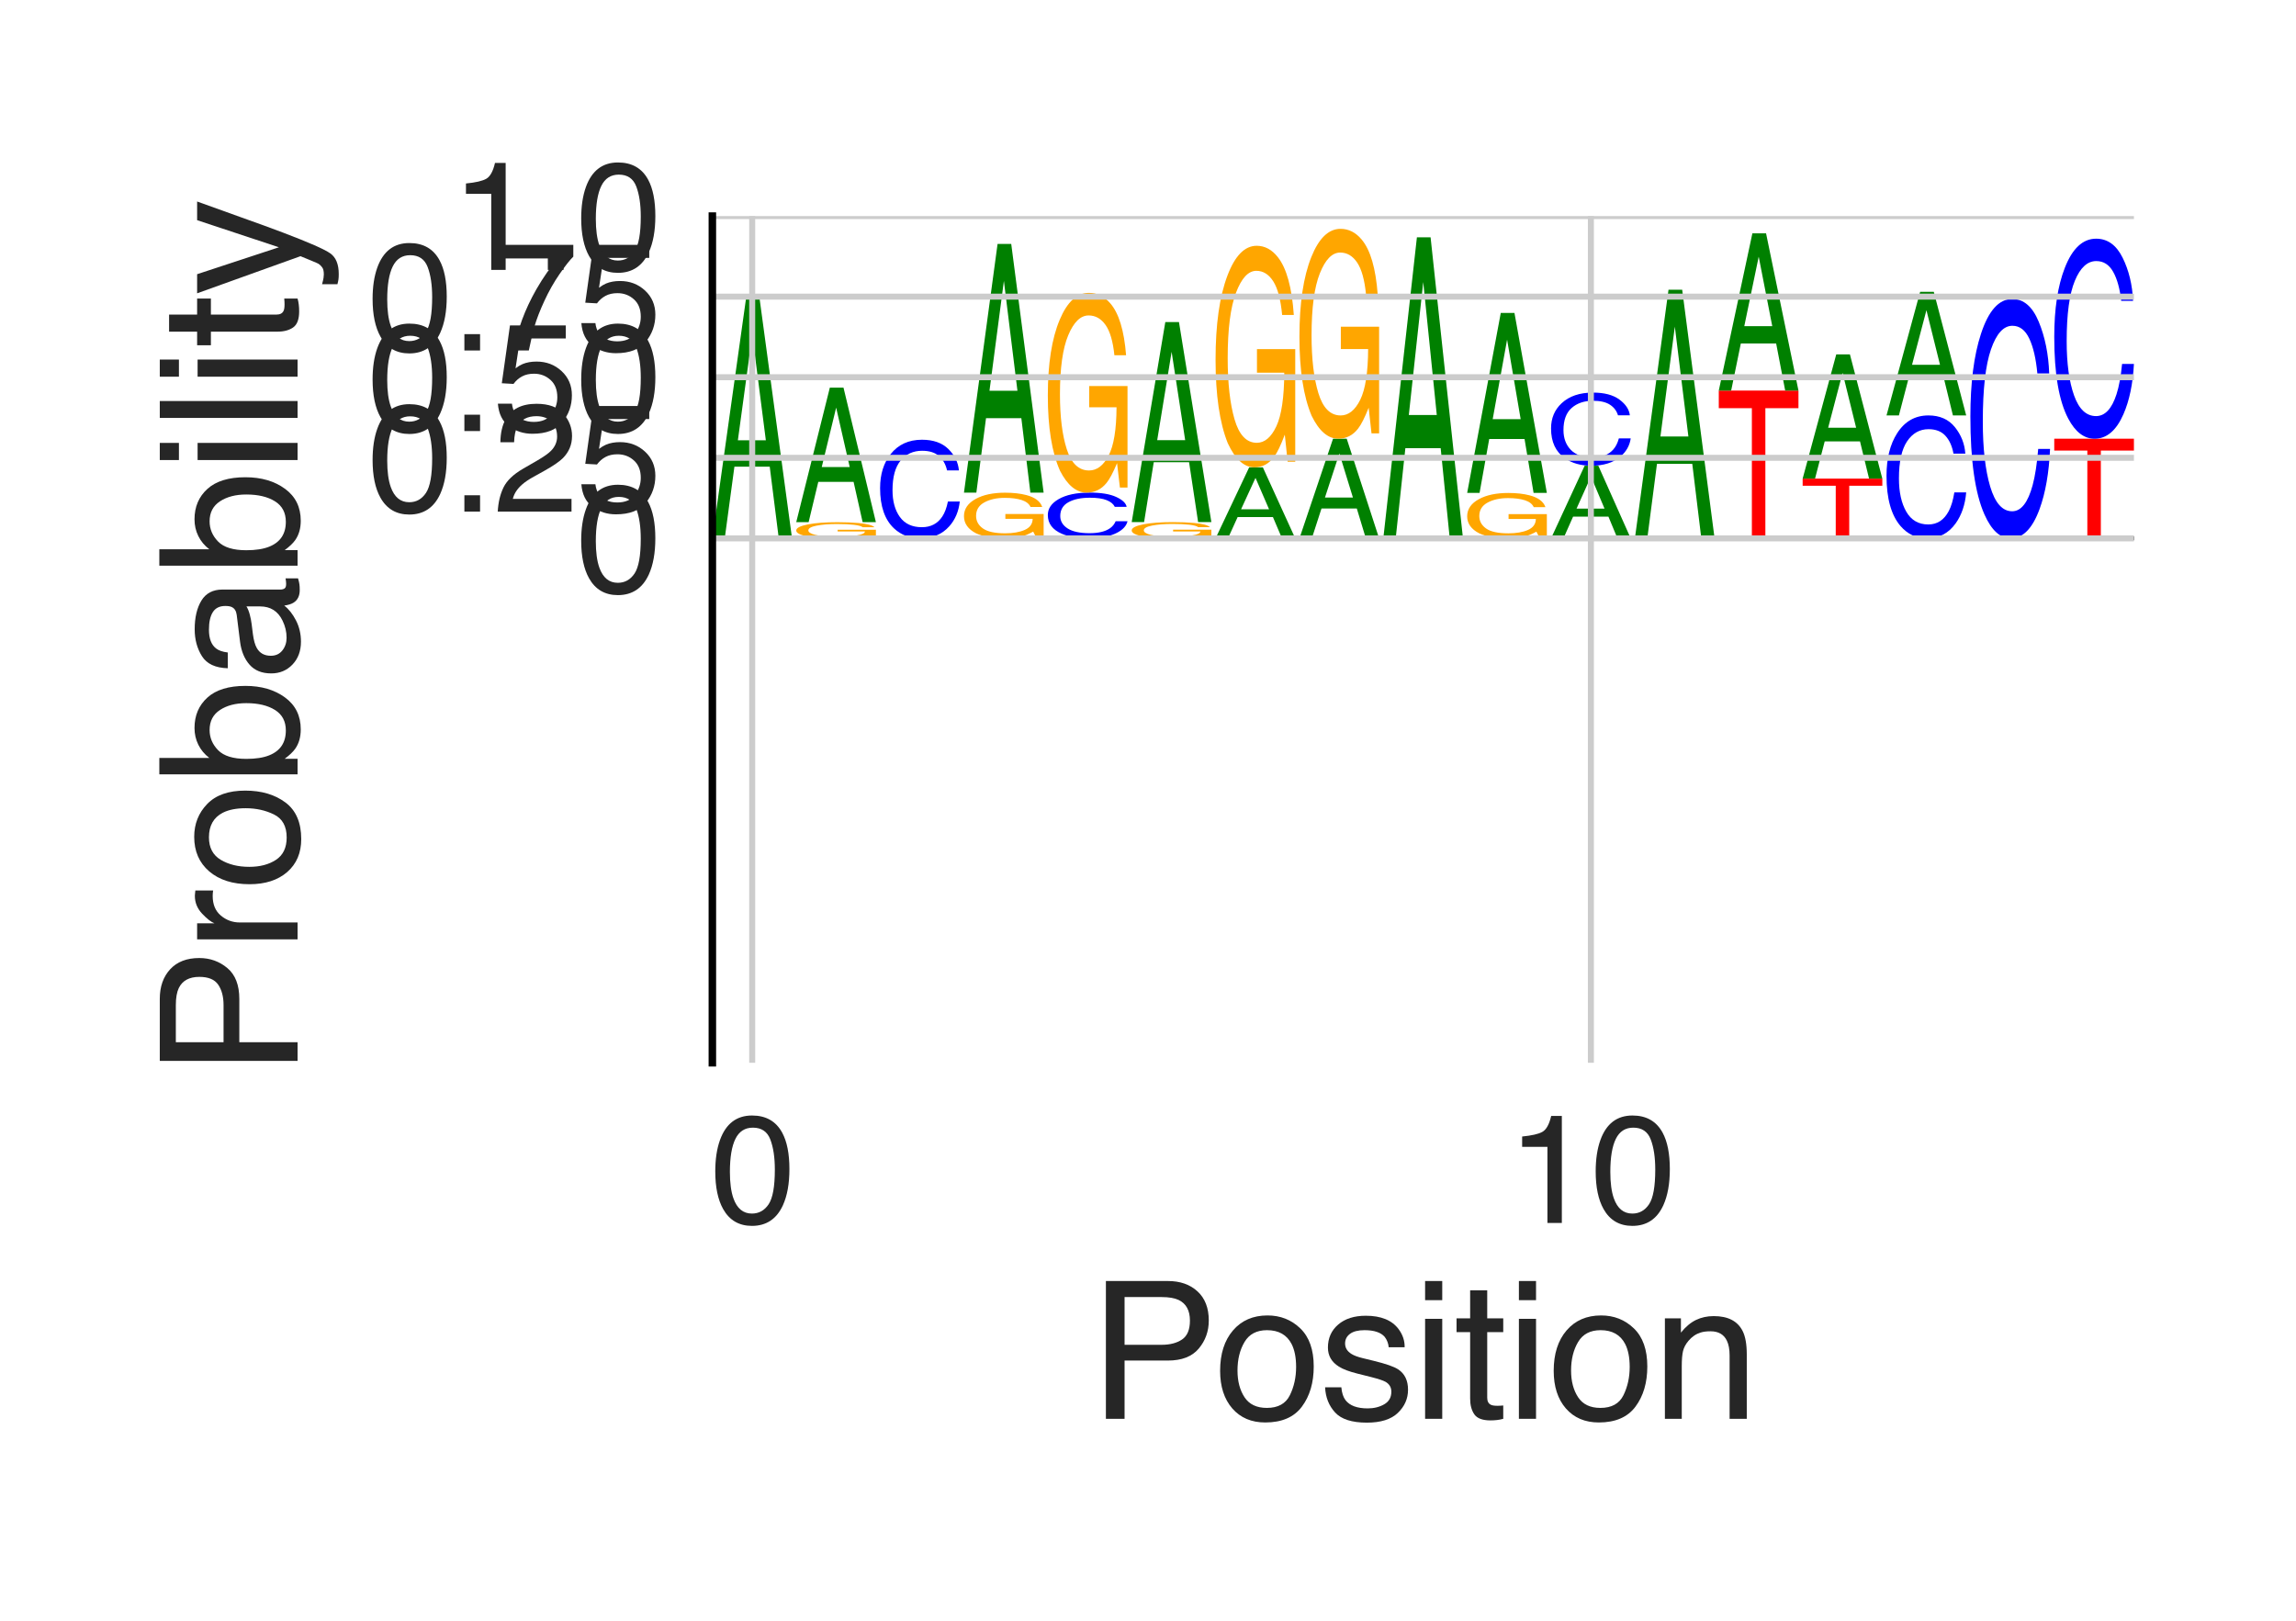 <?xml version="1.0" encoding="utf-8" standalone="no"?>
<!DOCTYPE svg PUBLIC "-//W3C//DTD SVG 1.1//EN"
  "http://www.w3.org/Graphics/SVG/1.1/DTD/svg11.dtd">
<svg height="216pt" version="1.1" viewBox="0 0 306 216" width="306pt" xmlns="http://www.w3.org/2000/svg" xmlns:xlink="http://www.w3.org/1999/xlink">
 <defs>
  <style type="text/css">*{stroke-linecap:butt;stroke-linejoin:round;}</style>
 </defs>
 <g id="figure_1">
  <g id="patch_1">
   <path d="M 0 216 
L 306 216 
L 306 0 
L 0 0 
z
" style="fill:#ffffff;"/>
  </g>
  <g id="axes_1">
   <g id="patch_2">
    <path d="M 94.94 141.64 
L 284.4 141.64 
L 284.4 28.8 
L 94.94 28.8 
z
" style="fill:#ffffff;"/>
   </g>
   <g id="line2d_1">
    <path clip-path="url(#pf26e12bc2f)" d="M 94.94 71.749 
L 284.4 71.749 
" style="fill:none;stroke:#000000;stroke-linecap:round;stroke-width:0.5;"/>
   </g>
   <g id="patch_3">
    <path clip-path="url(#pf26e12bc2f)" d="M 102.068 58.679 
L 100.261 44.586 
L 98.34 58.679 
L 102.068 58.679 
z
M 99.419 39.847 
L 101.241 39.847 
L 105.559 71.749 
L 103.791 71.749 
L 102.586 62.195 
L 97.879 62.195 
L 96.591 71.749 
L 94.94 71.749 
L 99.419 39.847 
z
M 100.253 39.847 
L 100.253 39.847 
z
" style="fill:#008000;"/>
   </g>
   <g id="patch_4">
    <path clip-path="url(#pf26e12bc2f)" d="M 111.594 69.596 
Q 113.232 69.596 114.427 69.707 
Q 116.159 69.867 116.546 70.268 
L 114.989 70.268 
Q 114.703 70.044 113.809 69.942 
Q 112.916 69.839 111.554 69.839 
Q 109.941 69.839 108.837 70.053 
Q 107.733 70.266 107.733 70.688 
Q 107.733 71.053 108.642 71.282 
Q 109.553 71.511 111.609 71.511 
Q 113.184 71.511 114.217 71.35 
Q 115.25 71.189 115.273 70.83 
L 111.635 70.83 
L 111.635 70.6 
L 116.736 70.6 
L 116.736 71.695 
L 115.724 71.695 
L 115.344 71.432 
Q 114.546 71.586 113.928 71.646 
Q 112.89 71.749 111.293 71.749 
Q 109.229 71.749 107.741 71.514 
Q 106.118 71.218 106.118 70.703 
Q 106.118 70.189 107.7 69.885 
Q 109.204 69.596 111.594 69.596 
z
M 111.333 69.592 
L 111.333 69.592 
z
" style="fill:#ffa600;"/>
   </g>
   <g id="patch_5">
    <path clip-path="url(#pf26e12bc2f)" d="M 113.245 62.246 
L 111.439 54.326 
L 109.518 62.246 
L 113.245 62.246 
z
M 110.596 51.663 
L 112.418 51.663 
L 116.736 69.592 
L 114.969 69.592 
L 113.763 64.223 
L 109.057 64.223 
L 107.769 69.592 
L 106.118 69.592 
L 110.596 51.663 
z
M 111.431 51.663 
L 111.431 51.663 
z
" style="fill:#008000;"/>
   </g>
   <g id="patch_6">
    <path clip-path="url(#pf26e12bc2f)" d="M 122.878 58.605 
Q 125.152 58.605 126.407 59.856 
Q 127.661 61.104 127.799 62.691 
L 126.219 62.691 
Q 125.95 61.487 125.147 60.783 
Q 124.344 60.076 122.894 60.076 
Q 121.126 60.076 120.039 61.373 
Q 118.951 62.667 118.951 65.342 
Q 118.951 67.536 119.932 68.9 
Q 120.915 70.262 122.863 70.262 
Q 124.654 70.262 125.593 68.827 
Q 126.088 68.071 126.334 66.837 
L 127.914 66.837 
Q 127.703 68.808 126.514 70.143 
Q 125.087 71.749 122.667 71.749 
Q 120.581 71.749 119.162 70.431 
Q 117.295 68.691 117.295 65.054 
Q 117.295 62.294 118.698 60.527 
Q 120.213 58.605 122.878 58.605 
z
M 122.552 58.605 
L 122.552 58.605 
z
" style="fill:#0000ff;"/>
   </g>
   <g id="patch_7">
    <path clip-path="url(#pf26e12bc2f)" d="M 133.949 65.664 
Q 135.587 65.664 136.782 65.979 
Q 138.514 66.431 138.902 67.565 
L 137.344 67.565 
Q 137.058 66.931 136.165 66.642 
Q 135.271 66.352 133.909 66.352 
Q 132.296 66.352 131.192 66.955 
Q 130.088 67.557 130.088 68.75 
Q 130.088 69.781 130.997 70.428 
Q 131.909 71.075 133.964 71.075 
Q 135.539 71.075 136.572 70.622 
Q 137.605 70.167 137.628 69.151 
L 133.99 69.151 
L 133.99 68.502 
L 139.091 68.502 
L 139.091 71.596 
L 138.079 71.596 
L 137.699 70.851 
Q 136.901 71.288 136.284 71.458 
Q 135.246 71.749 133.648 71.749 
Q 131.584 71.749 130.096 71.084 
Q 128.473 70.249 128.473 68.793 
Q 128.473 67.341 130.055 66.483 
Q 131.559 65.664 133.949 65.664 
z
M 133.688 65.655 
L 133.688 65.655 
z
" style="fill:#ffa600;"/>
   </g>
   <g id="patch_8">
    <path clip-path="url(#pf26e12bc2f)" d="M 135.6 52.077 
L 133.794 37.437 
L 131.873 52.077 
L 135.6 52.077 
z
M 132.951 32.513 
L 134.773 32.513 
L 139.091 65.655 
L 137.324 65.655 
L 136.119 55.729 
L 131.412 55.729 
L 130.124 65.655 
L 128.473 65.655 
L 132.951 32.513 
z
M 133.786 32.513 
L 133.786 32.513 
z
" style="fill:#008000;"/>
   </g>
   <g id="patch_9">
    <path clip-path="url(#pf26e12bc2f)" d="M 145.233 65.65 
Q 147.507 65.65 148.762 66.23 
Q 150.016 66.809 150.154 67.546 
L 148.574 67.546 
Q 148.305 66.987 147.502 66.661 
Q 146.699 66.333 145.249 66.333 
Q 143.481 66.333 142.394 66.934 
Q 141.306 67.535 141.306 68.776 
Q 141.306 69.794 142.287 70.427 
Q 143.27 71.059 145.218 71.059 
Q 147.009 71.059 147.948 70.393 
Q 148.444 70.043 148.689 69.47 
L 150.269 69.47 
Q 150.058 70.384 148.869 71.004 
Q 147.442 71.749 145.022 71.749 
Q 142.936 71.749 141.517 71.138 
Q 139.65 70.33 139.65 68.642 
Q 139.65 67.362 141.053 66.542 
Q 142.568 65.65 145.233 65.65 
z
M 144.908 65.65 
L 144.908 65.65 
z
" style="fill:#0000ff;"/>
   </g>
   <g id="patch_10">
    <path clip-path="url(#pf26e12bc2f)" d="M 145.127 39.033 
Q 146.765 39.033 147.96 40.41 
Q 149.692 42.388 150.079 47.347 
L 148.522 47.347 
Q 148.236 44.575 147.342 43.308 
Q 146.448 42.041 145.086 42.041 
Q 143.473 42.041 142.37 44.68 
Q 141.266 47.314 141.266 52.531 
Q 141.266 57.038 142.175 59.87 
Q 143.086 62.702 145.142 62.702 
Q 146.717 62.702 147.75 60.719 
Q 148.783 58.73 148.806 54.284 
L 145.167 54.284 
L 145.167 51.446 
L 150.269 51.446 
L 150.269 64.978 
L 149.256 64.978 
L 148.876 61.722 
Q 148.079 63.634 147.461 64.377 
Q 146.423 65.65 144.825 65.65 
Q 142.762 65.65 141.273 62.741 
Q 139.65 59.088 139.65 52.719 
Q 139.65 46.366 141.233 42.614 
Q 142.737 39.033 145.127 39.033 
z
M 144.866 38.994 
L 144.866 38.994 
z
" style="fill:#ffa600;"/>
   </g>
   <g id="patch_11">
    <path clip-path="url(#pf26e12bc2f)" d="M 156.304 69.584 
Q 157.942 69.584 159.138 69.696 
Q 160.869 69.857 161.257 70.261 
L 159.7 70.261 
Q 159.414 70.035 158.52 69.932 
Q 157.626 69.829 156.264 69.829 
Q 154.651 69.829 153.547 70.044 
Q 152.443 70.258 152.443 70.682 
Q 152.443 71.049 153.352 71.279 
Q 154.264 71.51 156.32 71.51 
Q 157.894 71.51 158.927 71.348 
Q 159.96 71.186 159.983 70.825 
L 156.345 70.825 
L 156.345 70.594 
L 161.447 70.594 
L 161.447 71.695 
L 160.434 71.695 
L 160.054 71.43 
Q 159.257 71.585 158.639 71.646 
Q 157.601 71.749 156.003 71.749 
Q 153.94 71.749 152.451 71.513 
Q 150.828 71.216 150.828 70.698 
Q 150.828 70.181 152.41 69.876 
Q 153.914 69.584 156.304 69.584 
z
M 156.044 69.581 
L 156.044 69.581 
z
" style="fill:#ffa600;"/>
   </g>
   <g id="patch_12">
    <path clip-path="url(#pf26e12bc2f)" d="M 157.955 58.66 
L 156.149 46.885 
L 154.228 58.66 
L 157.955 58.66 
z
M 155.307 42.925 
L 157.129 42.925 
L 161.447 69.581 
L 159.679 69.581 
L 158.474 61.598 
L 153.767 61.598 
L 152.479 69.581 
L 150.828 69.581 
L 155.307 42.925 
z
M 156.141 42.925 
L 156.141 42.925 
z
" style="fill:#008000;"/>
   </g>
   <g id="patch_13">
    <path clip-path="url(#pf26e12bc2f)" d="M 169.133 67.871 
L 167.327 63.69 
L 165.406 67.871 
L 169.133 67.871 
z
M 166.484 62.283 
L 168.306 62.283 
L 172.624 71.749 
L 170.857 71.749 
L 169.651 68.914 
L 164.945 68.914 
L 163.656 71.749 
L 162.005 71.749 
L 166.484 62.283 
z
M 167.319 62.283 
L 167.319 62.283 
z
" style="fill:#008000;"/>
   </g>
   <g id="patch_14">
    <path clip-path="url(#pf26e12bc2f)" d="M 167.482 32.756 
Q 169.12 32.756 170.315 34.284 
Q 172.047 36.478 172.434 41.979 
L 170.877 41.979 
Q 170.591 38.904 169.697 37.499 
Q 168.804 36.093 167.441 36.093 
Q 165.829 36.093 164.725 39.021 
Q 163.621 41.942 163.621 47.73 
Q 163.621 52.73 164.53 55.872 
Q 165.441 59.013 167.497 59.013 
Q 169.072 59.013 170.105 56.813 
Q 171.138 54.607 171.161 49.674 
L 167.522 49.674 
L 167.522 46.526 
L 172.624 46.526 
L 172.624 61.538 
L 171.611 61.538 
L 171.232 57.925 
Q 170.434 60.046 169.816 60.872 
Q 168.778 62.283 167.181 62.283 
Q 165.117 62.283 163.628 59.056 
Q 162.005 55.004 162.005 47.938 
Q 162.005 40.891 163.588 36.728 
Q 165.092 32.756 167.482 32.756 
z
M 167.221 32.713 
L 167.221 32.713 
z
" style="fill:#ffa600;"/>
   </g>
   <g id="patch_15">
    <path clip-path="url(#pf26e12bc2f)" d="M 180.311 66.307 
L 178.504 60.439 
L 176.584 66.307 
L 180.311 66.307 
z
M 177.662 58.465 
L 179.484 58.465 
L 183.802 71.749 
L 182.034 71.749 
L 180.829 67.771 
L 176.122 67.771 
L 174.834 71.749 
L 173.183 71.749 
L 177.662 58.465 
z
M 178.496 58.465 
L 178.496 58.465 
z
" style="fill:#008000;"/>
   </g>
   <g id="patch_16">
    <path clip-path="url(#pf26e12bc2f)" d="M 178.66 30.498 
Q 180.298 30.498 181.493 31.945 
Q 183.225 34.023 183.612 39.234 
L 182.055 39.234 
Q 181.769 36.322 180.875 34.99 
Q 179.981 33.659 178.619 33.659 
Q 177.006 33.659 175.902 36.432 
Q 174.798 39.199 174.798 44.681 
Q 174.798 49.417 175.707 52.392 
Q 176.619 55.368 178.675 55.368 
Q 180.25 55.368 181.283 53.284 
Q 182.316 51.194 182.338 46.522 
L 178.7 46.522 
L 178.7 43.541 
L 183.802 43.541 
L 183.802 57.759 
L 182.789 57.759 
L 182.409 54.338 
Q 181.612 56.346 180.994 57.128 
Q 179.956 58.465 178.358 58.465 
Q 176.295 58.465 174.806 55.409 
Q 173.183 51.57 173.183 44.878 
Q 173.183 38.203 174.765 34.261 
Q 176.269 30.498 178.66 30.498 
z
M 178.399 30.457 
L 178.399 30.457 
z
" style="fill:#ffa600;"/>
   </g>
   <g id="patch_17">
    <path clip-path="url(#pf26e12bc2f)" d="M 191.488 55.31 
L 189.682 37.587 
L 187.761 55.31 
L 191.488 55.31 
z
M 188.839 31.627 
L 190.661 31.627 
L 194.979 71.749 
L 193.212 71.749 
L 192.007 59.733 
L 187.3 59.733 
L 186.012 71.749 
L 184.361 71.749 
L 188.839 31.627 
z
M 189.674 31.627 
L 189.674 31.627 
z
" style="fill:#008000;"/>
   </g>
   <g id="patch_18">
    <path clip-path="url(#pf26e12bc2f)" d="M 201.015 65.699 
Q 202.653 65.699 203.848 66.013 
Q 205.58 66.462 205.967 67.589 
L 204.41 67.589 
Q 204.124 66.959 203.23 66.671 
Q 202.336 66.383 200.974 66.383 
Q 199.361 66.383 198.257 66.983 
Q 197.154 67.582 197.154 68.768 
Q 197.154 69.792 198.063 70.436 
Q 198.974 71.079 201.03 71.079 
Q 202.605 71.079 203.638 70.629 
Q 204.671 70.176 204.694 69.166 
L 201.055 69.166 
L 201.055 68.521 
L 206.157 68.521 
L 206.157 71.597 
L 205.144 71.597 
L 204.764 70.856 
Q 203.967 71.291 203.349 71.46 
Q 202.311 71.749 200.713 71.749 
Q 198.65 71.749 197.161 71.088 
Q 195.538 70.258 195.538 68.81 
Q 195.538 67.366 197.121 66.513 
Q 198.625 65.699 201.015 65.699 
z
M 200.754 65.691 
L 200.754 65.691 
z
" style="fill:#ffa600;"/>
   </g>
   <g id="patch_19">
    <path clip-path="url(#pf26e12bc2f)" d="M 202.666 55.862 
L 200.859 45.265 
L 198.939 55.862 
L 202.666 55.862 
z
M 200.017 41.702 
L 201.839 41.702 
L 206.157 65.691 
L 204.389 65.691 
L 203.184 58.506 
L 198.477 58.506 
L 197.189 65.691 
L 195.538 65.691 
L 200.017 41.702 
z
M 200.851 41.702 
L 200.851 41.702 
z
" style="fill:#008000;"/>
   </g>
   <g id="patch_20">
    <path clip-path="url(#pf26e12bc2f)" d="M 213.843 67.783 
L 212.037 63.506 
L 210.116 67.783 
L 213.843 67.783 
z
M 211.194 62.068 
L 213.017 62.068 
L 217.335 71.749 
L 215.567 71.749 
L 214.362 68.85 
L 209.655 68.85 
L 208.367 71.749 
L 206.716 71.749 
L 211.194 62.068 
z
M 212.029 62.068 
L 212.029 62.068 
z
" style="fill:#008000;"/>
   </g>
   <g id="patch_21">
    <path clip-path="url(#pf26e12bc2f)" d="M 212.299 52.322 
Q 214.573 52.322 215.827 53.25 
Q 217.082 54.175 217.22 55.352 
L 215.639 55.352 
Q 215.371 54.459 214.568 53.937 
Q 213.765 53.413 212.315 53.413 
Q 210.547 53.413 209.459 54.374 
Q 208.372 55.334 208.372 57.317 
Q 208.372 58.944 209.352 59.956 
Q 210.335 60.966 212.283 60.966 
Q 214.075 60.966 215.014 59.901 
Q 215.509 59.341 215.754 58.426 
L 217.335 58.426 
Q 217.123 59.887 215.934 60.877 
Q 214.508 62.068 212.088 62.068 
Q 210.002 62.068 208.583 61.091 
Q 206.716 59.801 206.716 57.104 
Q 206.716 55.058 208.119 53.748 
Q 209.634 52.322 212.299 52.322 
z
M 211.973 52.322 
L 211.973 52.322 
z
" style="fill:#0000ff;"/>
   </g>
   <g id="patch_22">
    <path clip-path="url(#pf26e12bc2f)" d="M 225.021 58.172 
L 223.214 43.533 
L 221.294 58.172 
L 225.021 58.172 
z
M 222.372 38.611 
L 224.194 38.611 
L 228.512 71.749 
L 226.744 71.749 
L 225.539 61.824 
L 220.833 61.824 
L 219.544 71.749 
L 217.893 71.749 
L 222.372 38.611 
z
M 223.207 38.611 
L 223.207 38.611 
z
" style="fill:#008000;"/>
   </g>
   <g id="patch_23">
    <path clip-path="url(#pf26e12bc2f)" d="M 239.69 52.053 
L 239.69 54.4 
L 235.28 54.4 
L 235.28 71.749 
L 233.481 71.749 
L 233.481 54.4 
L 229.071 54.4 
L 229.071 52.053 
L 239.69 52.053 
z
" style="fill:#ff0000;"/>
   </g>
   <g id="patch_24">
    <path clip-path="url(#pf26e12bc2f)" d="M 236.198 43.467 
L 234.392 34.209 
L 232.471 43.467 
L 236.198 43.467 
z
M 233.55 31.096 
L 235.372 31.096 
L 239.69 52.053 
L 237.922 52.053 
L 236.717 45.776 
L 232.01 45.776 
L 230.722 52.053 
L 229.071 52.053 
L 233.55 31.096 
z
M 234.384 31.096 
L 234.384 31.096 
z
" style="fill:#008000;"/>
   </g>
   <g id="patch_25">
    <path clip-path="url(#pf26e12bc2f)" d="M 250.867 63.788 
L 250.867 64.737 
L 246.457 64.737 
L 246.457 71.749 
L 244.659 71.749 
L 244.659 64.737 
L 240.249 64.737 
L 240.249 63.788 
L 250.867 63.788 
z
" style="fill:#ff0000;"/>
   </g>
   <g id="patch_26">
    <path clip-path="url(#pf26e12bc2f)" d="M 247.376 57.004 
L 245.57 49.69 
L 243.649 57.004 
L 247.376 57.004 
z
M 244.727 47.23 
L 246.549 47.23 
L 250.867 63.788 
L 249.1 63.788 
L 247.894 58.829 
L 243.188 58.829 
L 241.9 63.788 
L 240.249 63.788 
L 244.727 47.23 
z
M 245.562 47.23 
L 245.562 47.23 
z
" style="fill:#008000;"/>
   </g>
   <g id="patch_27">
    <path clip-path="url(#pf26e12bc2f)" d="M 257.009 55.366 
Q 259.283 55.366 260.538 56.924 
Q 261.792 58.48 261.93 60.459 
L 260.35 60.459 
Q 260.081 58.958 259.278 58.08 
Q 258.475 57.199 257.025 57.199 
Q 255.257 57.199 254.169 58.815 
Q 253.082 60.428 253.082 63.763 
Q 253.082 66.497 254.063 68.198 
Q 255.046 69.896 256.994 69.896 
Q 258.785 69.896 259.724 68.107 
Q 260.219 67.165 260.465 65.626 
L 262.045 65.626 
Q 261.834 68.083 260.644 69.747 
Q 259.218 71.749 256.798 71.749 
Q 254.712 71.749 253.293 70.106 
Q 251.426 67.937 251.426 63.403 
Q 251.426 59.964 252.829 57.761 
Q 254.344 55.366 257.009 55.366 
z
M 256.683 55.366 
L 256.683 55.366 
z
" style="fill:#0000ff;"/>
   </g>
   <g id="patch_28">
    <path clip-path="url(#pf26e12bc2f)" d="M 258.554 48.616 
L 256.747 41.34 
L 254.827 48.616 
L 258.554 48.616 
z
M 255.905 38.893 
L 257.727 38.893 
L 262.045 55.366 
L 260.277 55.366 
L 259.072 50.432 
L 254.365 50.432 
L 253.077 55.366 
L 251.426 55.366 
L 255.905 38.893 
z
M 256.739 38.893 
L 256.739 38.893 
z
" style="fill:#008000;"/>
   </g>
   <g id="patch_29">
    <path clip-path="url(#pf26e12bc2f)" d="M 268.187 39.847 
Q 270.461 39.847 271.715 42.882 
Q 272.969 45.911 273.108 49.764 
L 271.527 49.764 
Q 271.259 46.841 270.456 45.132 
Q 269.652 43.417 268.203 43.417 
Q 266.434 43.417 265.347 46.564 
Q 264.26 49.705 264.26 56.197 
Q 264.26 61.522 265.24 64.834 
Q 266.223 68.14 268.171 68.14 
Q 269.963 68.14 270.902 64.656 
Q 271.397 62.822 271.642 59.826 
L 273.222 59.826 
Q 273.011 64.61 271.822 67.85 
Q 270.396 71.749 267.976 71.749 
Q 265.889 71.749 264.471 68.549 
Q 262.604 64.326 262.604 55.498 
Q 262.604 48.801 264.007 44.512 
Q 265.522 39.847 268.187 39.847 
z
M 267.861 39.847 
L 267.861 39.847 
z
" style="fill:#0000ff;"/>
   </g>
   <g id="patch_30">
    <path clip-path="url(#pf26e12bc2f)" d="M 284.4 58.47 
L 284.4 60.052 
L 279.99 60.052 
L 279.99 71.749 
L 278.191 71.749 
L 278.191 60.052 
L 273.781 60.052 
L 273.781 58.47 
L 284.4 58.47 
z
" style="fill:#ff0000;"/>
   </g>
   <g id="patch_31">
    <path clip-path="url(#pf26e12bc2f)" d="M 279.364 31.81 
Q 281.638 31.81 282.893 34.346 
Q 284.147 36.877 284.285 40.098 
L 282.705 40.098 
Q 282.436 37.655 281.633 36.227 
Q 280.83 34.793 279.38 34.793 
Q 277.612 34.793 276.525 37.423 
Q 275.437 40.048 275.437 45.474 
Q 275.437 49.923 276.418 52.691 
Q 277.401 55.454 279.349 55.454 
Q 281.14 55.454 282.079 52.543 
Q 282.575 51.01 282.82 48.506 
L 284.4 48.506 
Q 284.189 52.504 283 55.211 
Q 281.573 58.47 279.153 58.47 
Q 277.067 58.47 275.648 55.796 
Q 273.781 52.267 273.781 44.889 
Q 273.781 39.292 275.184 35.708 
Q 276.699 31.81 279.364 31.81 
z
M 279.038 31.81 
L 279.038 31.81 
z
" style="fill:#0000ff;"/>
   </g>
   <g id="patch_32">
    <path clip-path="url(#pf26e12bc2f)" d="M 100.523 92.658 
Q 102.797 92.658 104.051 91.073 
Q 105.306 89.492 105.444 87.48 
L 103.864 87.48 
Q 103.595 89.006 102.792 89.898 
Q 101.989 90.794 100.539 90.794 
Q 98.771 90.794 97.683 89.151 
Q 96.596 87.511 96.596 84.121 
Q 96.596 81.341 97.576 79.612 
Q 98.56 77.886 100.508 77.886 
Q 102.299 77.886 103.238 79.705 
Q 103.733 80.663 103.978 82.227 
L 105.559 82.227 
Q 105.347 79.729 104.158 78.038 
Q 102.732 76.002 100.312 76.002 
Q 98.226 76.002 96.807 77.672 
Q 94.94 79.877 94.94 84.486 
Q 94.94 87.983 96.343 90.222 
Q 97.858 92.658 100.523 92.658 
z
M 100.197 92.658 
L 100.197 92.658 
z
" style="fill:none;opacity:0;"/>
   </g>
   <g id="patch_33">
    <path clip-path="url(#pf26e12bc2f)" d="M 100.416 75.995 
Q 102.055 75.995 103.25 75.776 
Q 104.981 75.46 105.369 74.669 
L 103.812 74.669 
Q 103.526 75.111 102.632 75.313 
Q 101.738 75.516 100.376 75.516 
Q 98.763 75.516 97.659 75.095 
Q 96.555 74.674 96.555 73.842 
Q 96.555 73.123 97.464 72.671 
Q 98.376 72.22 100.432 72.22 
Q 102.006 72.22 103.039 72.536 
Q 104.072 72.853 104.095 73.563 
L 100.457 73.563 
L 100.457 74.015 
L 105.559 74.015 
L 105.559 71.857 
L 104.546 71.857 
L 104.166 72.376 
Q 103.369 72.071 102.751 71.952 
Q 101.713 71.749 100.115 71.749 
Q 98.052 71.749 96.563 72.213 
Q 94.94 72.796 94.94 73.812 
Q 94.94 74.826 96.522 75.424 
Q 98.026 75.995 100.416 75.995 
z
M 100.156 76.002 
L 100.156 76.002 
z
" style="fill:none;opacity:0;"/>
   </g>
   <g id="patch_34">
    <path clip-path="url(#pf26e12bc2f)" d="M 105.559 121.422 
L 105.559 117.995 
L 101.149 117.995 
L 101.149 92.658 
L 99.35 92.658 
L 99.35 117.995 
L 94.94 117.995 
L 94.94 121.422 
L 105.559 121.422 
z
" style="fill:none;opacity:0;"/>
   </g>
   <g id="patch_35">
    <path clip-path="url(#pf26e12bc2f)" d="M 111.701 76.033 
Q 113.975 76.033 115.229 75.625 
Q 116.483 75.219 116.622 74.701 
L 115.041 74.701 
Q 114.773 75.094 113.969 75.323 
Q 113.166 75.554 111.716 75.554 
Q 109.948 75.554 108.861 75.131 
Q 107.773 74.709 107.773 73.838 
Q 107.773 73.123 108.754 72.678 
Q 109.737 72.234 111.685 72.234 
Q 113.477 72.234 114.415 72.702 
Q 114.911 72.948 115.156 73.35 
L 116.736 73.35 
Q 116.525 72.708 115.336 72.273 
Q 113.909 71.749 111.49 71.749 
Q 109.403 71.749 107.985 72.179 
Q 106.118 72.746 106.118 73.931 
Q 106.118 74.831 107.521 75.406 
Q 109.036 76.033 111.701 76.033 
z
M 111.375 76.033 
L 111.375 76.033 
z
" style="fill:none;opacity:0;"/>
   </g>
   <g id="patch_36">
    <path clip-path="url(#pf26e12bc2f)" d="M 116.736 98.507 
L 116.736 95.829 
L 112.326 95.829 
L 112.326 76.033 
L 110.528 76.033 
L 110.528 95.829 
L 106.118 95.829 
L 106.118 98.507 
L 116.736 98.507 
z
" style="fill:none;opacity:0;"/>
   </g>
   <g id="patch_37">
    <path clip-path="url(#pf26e12bc2f)" d="M 124.423 82.073 
L 122.616 86.012 
L 120.696 82.073 
L 124.423 82.073 
z
M 121.774 87.337 
L 123.596 87.337 
L 127.914 78.42 
L 126.146 78.42 
L 124.941 81.091 
L 120.234 81.091 
L 118.946 78.42 
L 117.295 78.42 
L 121.774 87.337 
z
M 122.608 87.337 
L 122.608 87.337 
z
" style="fill:none;opacity:0;"/>
   </g>
   <g id="patch_38">
    <path clip-path="url(#pf26e12bc2f)" d="M 122.772 78.411 
Q 124.41 78.411 125.605 78.073 
Q 127.337 77.588 127.724 76.372 
L 126.167 76.372 
Q 125.881 77.051 124.987 77.362 
Q 124.093 77.673 122.731 77.673 
Q 121.118 77.673 120.014 77.026 
Q 118.911 76.38 118.911 75.101 
Q 118.911 73.995 119.819 73.301 
Q 120.731 72.607 122.787 72.607 
Q 124.362 72.607 125.395 73.093 
Q 126.428 73.581 126.45 74.671 
L 122.812 74.671 
L 122.812 75.367 
L 127.914 75.367 
L 127.914 72.049 
L 126.901 72.049 
L 126.521 72.847 
Q 125.724 72.378 125.106 72.196 
Q 124.068 71.884 122.47 71.884 
Q 120.407 71.884 118.918 72.597 
Q 117.295 73.493 117.295 75.055 
Q 117.295 76.612 118.878 77.532 
Q 120.382 78.411 122.772 78.411 
z
M 122.511 78.42 
L 122.511 78.42 
z
" style="fill:none;opacity:0;"/>
   </g>
   <g id="patch_39">
    <path clip-path="url(#pf26e12bc2f)" d="M 127.914 71.884 
L 127.914 71.868 
L 123.504 71.868 
L 123.504 71.749 
L 121.705 71.749 
L 121.705 71.868 
L 117.295 71.868 
L 117.295 71.884 
L 127.914 71.884 
z
" style="fill:none;opacity:0;"/>
   </g>
   <g id="patch_40">
    <path clip-path="url(#pf26e12bc2f)" d="M 134.056 141.405 
Q 136.33 141.405 137.584 136.363 
Q 138.838 131.332 138.977 124.93 
L 137.396 124.93 
Q 137.128 129.786 136.325 132.625 
Q 135.521 135.475 134.072 135.475 
Q 132.304 135.475 131.216 130.246 
Q 130.129 125.029 130.129 114.242 
Q 130.129 105.396 131.109 99.893 
Q 132.092 94.402 134.04 94.402 
Q 135.832 94.402 136.771 100.189 
Q 137.266 103.237 137.511 108.213 
L 139.091 108.213 
Q 138.88 100.266 137.691 94.884 
Q 136.265 88.406 133.845 88.406 
Q 131.758 88.406 130.34 93.722 
Q 128.473 100.738 128.473 115.404 
Q 128.473 126.53 129.876 133.656 
Q 131.391 141.405 134.056 141.405 
z
M 133.73 141.405 
L 133.73 141.405 
z
" style="fill:none;opacity:0;"/>
   </g>
   <g id="patch_41">
    <path clip-path="url(#pf26e12bc2f)" d="M 139.091 88.406 
L 139.091 86.421 
L 134.681 86.421 
L 134.681 71.749 
L 132.883 71.749 
L 132.883 86.421 
L 128.473 86.421 
L 128.473 88.406 
L 139.091 88.406 
z
" style="fill:none;opacity:0;"/>
   </g>
   <g id="patch_42">
    <path clip-path="url(#pf26e12bc2f)" d="M 146.778 76.415 
L 144.971 81.445 
L 143.051 76.415 
L 146.778 76.415 
z
M 144.129 83.137 
L 145.951 83.137 
L 150.269 71.749 
L 148.501 71.749 
L 147.296 75.16 
L 142.589 75.16 
L 141.301 71.749 
L 139.65 71.749 
L 144.129 83.137 
z
M 144.964 83.137 
L 144.964 83.137 
z
" style="fill:none;opacity:0;"/>
   </g>
   <g id="patch_43">
    <path clip-path="url(#pf26e12bc2f)" d="M 150.269 122.841 
L 150.269 118.111 
L 145.859 118.111 
L 145.859 83.137 
L 144.06 83.137 
L 144.06 118.111 
L 139.65 118.111 
L 139.65 122.841 
L 150.269 122.841 
z
" style="fill:none;opacity:0;"/>
   </g>
   <g id="patch_44">
    <path clip-path="url(#pf26e12bc2f)" d="M 156.411 91.218 
Q 158.685 91.218 159.939 89.366 
Q 161.194 87.518 161.332 85.166 
L 159.752 85.166 
Q 159.483 86.95 158.68 87.993 
Q 157.877 89.04 156.427 89.04 
Q 154.659 89.04 153.571 87.119 
Q 152.484 85.202 152.484 81.24 
Q 152.484 77.991 153.464 75.969 
Q 154.447 73.952 156.395 73.952 
Q 158.187 73.952 159.126 76.078 
Q 159.621 77.197 159.866 79.025 
L 161.447 79.025 
Q 161.235 76.106 160.046 74.129 
Q 158.62 71.749 156.2 71.749 
Q 154.114 71.749 152.695 73.702 
Q 150.828 76.279 150.828 81.667 
Q 150.828 85.754 152.231 88.371 
Q 153.746 91.218 156.411 91.218 
z
M 156.085 91.218 
L 156.085 91.218 
z
" style="fill:none;opacity:0;"/>
   </g>
   <g id="patch_45">
    <path clip-path="url(#pf26e12bc2f)" d="M 161.447 113.633 
L 161.447 110.962 
L 157.037 110.962 
L 157.037 91.218 
L 155.238 91.218 
L 155.238 110.962 
L 150.828 110.962 
L 150.828 113.633 
L 161.447 113.633 
z
" style="fill:none;opacity:0;"/>
   </g>
   <g id="patch_46">
    <path clip-path="url(#pf26e12bc2f)" d="M 167.589 100.514 
Q 169.863 100.514 171.117 97.777 
Q 172.371 95.046 172.509 91.572 
L 170.929 91.572 
Q 170.661 94.207 169.857 95.748 
Q 169.054 97.295 167.604 97.295 
Q 165.836 97.295 164.749 94.457 
Q 163.661 91.626 163.661 85.772 
Q 163.661 80.971 164.642 77.984 
Q 165.625 75.004 167.573 75.004 
Q 169.365 75.004 170.303 78.145 
Q 170.799 79.799 171.044 82.5 
L 172.624 82.5 
Q 172.413 78.186 171.224 75.265 
Q 169.797 71.749 167.377 71.749 
Q 165.291 71.749 163.873 74.635 
Q 162.005 78.442 162.005 86.402 
Q 162.005 92.441 163.408 96.308 
Q 164.924 100.514 167.589 100.514 
z
M 167.263 100.514 
L 167.263 100.514 
z
" style="fill:none;opacity:0;"/>
   </g>
   <g id="patch_47">
    <path clip-path="url(#pf26e12bc2f)" d="M 172.624 132.714 
L 172.624 128.878 
L 168.214 128.878 
L 168.214 100.514 
L 166.415 100.514 
L 166.415 128.878 
L 162.005 128.878 
L 162.005 132.714 
L 172.624 132.714 
z
" style="fill:none;opacity:0;"/>
   </g>
   <g id="patch_48">
    <path clip-path="url(#pf26e12bc2f)" d="M 178.766 94.164 
Q 181.04 94.164 182.294 92.032 
Q 183.549 89.904 183.687 87.196 
L 182.107 87.196 
Q 181.838 89.25 181.035 90.451 
Q 180.232 91.656 178.782 91.656 
Q 177.014 91.656 175.926 89.445 
Q 174.839 87.238 174.839 82.676 
Q 174.839 78.935 175.819 76.608 
Q 176.803 74.285 178.751 74.285 
Q 180.542 74.285 181.481 76.733 
Q 181.976 78.022 182.221 80.127 
L 183.802 80.127 
Q 183.591 76.766 182.401 74.489 
Q 180.975 71.749 178.555 71.749 
Q 176.469 71.749 175.05 73.998 
Q 173.183 76.965 173.183 83.168 
Q 173.183 87.873 174.586 90.887 
Q 176.101 94.164 178.766 94.164 
z
M 178.44 94.164 
L 178.44 94.164 
z
" style="fill:none;opacity:0;"/>
   </g>
   <g id="patch_49">
    <path clip-path="url(#pf26e12bc2f)" d="M 183.802 137.992 
L 183.802 132.77 
L 179.392 132.77 
L 179.392 94.164 
L 177.593 94.164 
L 177.593 132.77 
L 173.183 132.77 
L 173.183 137.992 
L 183.802 137.992 
z
" style="fill:none;opacity:0;"/>
   </g>
   <g id="patch_50">
    <path clip-path="url(#pf26e12bc2f)" d="M 189.944 141.64 
Q 192.218 141.64 193.472 138.576 
Q 194.726 135.52 194.865 131.63 
L 193.284 131.63 
Q 193.016 134.58 192.213 136.305 
Q 191.409 138.037 189.959 138.037 
Q 188.191 138.037 187.104 134.86 
Q 186.017 131.69 186.017 125.137 
Q 186.017 119.762 186.997 116.419 
Q 187.98 113.082 189.928 113.082 
Q 191.72 113.082 192.658 116.599 
Q 193.154 118.45 193.399 121.474 
L 194.979 121.474 
Q 194.768 116.645 193.579 113.375 
Q 192.153 109.439 189.733 109.439 
Q 187.646 109.439 186.228 112.669 
Q 184.361 116.932 184.361 125.843 
Q 184.361 132.602 185.764 136.931 
Q 187.279 141.64 189.944 141.64 
z
M 189.618 141.64 
L 189.618 141.64 
z
" style="fill:none;opacity:0;"/>
   </g>
   <g id="patch_51">
    <path clip-path="url(#pf26e12bc2f)" d="M 189.837 80.662 
Q 191.475 80.662 192.67 80.201 
Q 194.402 79.539 194.789 77.878 
L 193.232 77.878 
Q 192.946 78.806 192.052 79.23 
Q 191.159 79.655 189.797 79.655 
Q 188.184 79.655 187.08 78.771 
Q 185.976 77.889 185.976 76.142 
Q 185.976 74.633 186.885 73.685 
Q 187.796 72.736 189.852 72.736 
Q 191.427 72.736 192.46 73.401 
Q 193.493 74.067 193.516 75.555 
L 189.878 75.555 
L 189.878 76.506 
L 194.979 76.506 
L 194.979 71.974 
L 193.967 71.974 
L 193.587 73.065 
Q 192.789 72.425 192.171 72.176 
Q 191.133 71.749 189.536 71.749 
Q 187.472 71.749 185.984 72.723 
Q 184.361 73.947 184.361 76.079 
Q 184.361 78.207 185.943 79.463 
Q 187.447 80.662 189.837 80.662 
z
M 189.576 80.675 
L 189.576 80.675 
z
" style="fill:none;opacity:0;"/>
   </g>
   <g id="patch_52">
    <path clip-path="url(#pf26e12bc2f)" d="M 194.979 109.439 
L 194.979 106.012 
L 190.569 106.012 
L 190.569 80.675 
L 188.771 80.675 
L 188.771 106.012 
L 184.361 106.012 
L 184.361 109.439 
L 194.979 109.439 
z
" style="fill:none;opacity:0;"/>
   </g>
   <g id="patch_53">
    <path clip-path="url(#pf26e12bc2f)" d="M 201.121 91.274 
Q 203.395 91.274 204.65 89.416 
Q 205.904 87.563 206.042 85.205 
L 204.462 85.205 
Q 204.193 86.994 203.39 88.039 
Q 202.587 89.089 201.137 89.089 
Q 199.369 89.089 198.282 87.163 
Q 197.194 85.241 197.194 81.267 
Q 197.194 78.009 198.175 75.981 
Q 199.158 73.958 201.106 73.958 
Q 202.897 73.958 203.836 76.09 
Q 204.332 77.213 204.577 79.046 
L 206.157 79.046 
Q 205.946 76.119 204.757 74.136 
Q 203.33 71.749 200.91 71.749 
Q 198.824 71.749 197.405 73.708 
Q 195.538 76.292 195.538 81.695 
Q 195.538 85.794 196.941 88.419 
Q 198.456 91.274 201.121 91.274 
z
M 200.795 91.274 
L 200.795 91.274 
z
" style="fill:none;opacity:0;"/>
   </g>
   <g id="patch_54">
    <path clip-path="url(#pf26e12bc2f)" d="M 206.157 113.837 
L 206.157 111.149 
L 201.747 111.149 
L 201.747 91.274 
L 199.948 91.274 
L 199.948 111.149 
L 195.538 111.149 
L 195.538 113.837 
L 206.157 113.837 
z
" style="fill:none;opacity:0;"/>
   </g>
   <g id="patch_55">
    <path clip-path="url(#pf26e12bc2f)" d="M 212.192 94.782 
Q 213.83 94.782 215.025 94.184 
Q 216.757 93.326 217.145 91.175 
L 215.588 91.175 
Q 215.301 92.377 214.408 92.927 
Q 213.514 93.477 212.152 93.477 
Q 210.539 93.477 209.435 92.332 
Q 208.331 91.189 208.331 88.926 
Q 208.331 86.971 209.24 85.742 
Q 210.152 84.514 212.207 84.514 
Q 213.782 84.514 214.815 85.374 
Q 215.848 86.237 215.871 88.166 
L 212.233 88.166 
L 212.233 89.397 
L 217.335 89.397 
L 217.335 83.527 
L 216.322 83.527 
L 215.942 84.939 
Q 215.144 84.11 214.527 83.787 
Q 213.489 83.235 211.891 83.235 
Q 209.827 83.235 208.339 84.497 
Q 206.716 86.082 206.716 88.845 
Q 206.716 91.6 208.298 93.228 
Q 209.802 94.782 212.192 94.782 
z
M 211.931 94.798 
L 211.931 94.798 
z
" style="fill:none;opacity:0;"/>
   </g>
   <g id="patch_56">
    <path clip-path="url(#pf26e12bc2f)" d="M 217.335 83.235 
L 217.335 81.867 
L 212.925 81.867 
L 212.925 71.749 
L 211.126 71.749 
L 211.126 81.867 
L 206.716 81.867 
L 206.716 83.235 
L 217.335 83.235 
z
" style="fill:none;opacity:0;"/>
   </g>
   <g id="patch_57">
    <path clip-path="url(#pf26e12bc2f)" d="M 223.477 73.779 
Q 225.751 73.779 227.005 73.586 
Q 228.259 73.393 228.397 73.148 
L 226.817 73.148 
Q 226.548 73.334 225.745 73.442 
Q 224.942 73.552 223.492 73.552 
Q 221.724 73.552 220.637 73.351 
Q 219.549 73.152 219.549 72.739 
Q 219.549 72.4 220.53 72.189 
Q 221.513 71.979 223.461 71.979 
Q 225.252 71.979 226.191 72.201 
Q 226.687 72.317 226.932 72.508 
L 228.512 72.508 
Q 228.301 72.204 227.112 71.997 
Q 225.685 71.749 223.265 71.749 
Q 221.179 71.749 219.761 71.953 
Q 217.893 72.222 217.893 72.783 
Q 217.893 73.209 219.296 73.482 
Q 220.811 73.779 223.477 73.779 
z
M 223.151 73.779 
L 223.151 73.779 
z
" style="fill:none;opacity:0;"/>
   </g>
   <g id="patch_58">
    <path clip-path="url(#pf26e12bc2f)" d="M 223.37 80.301 
Q 225.008 80.301 226.203 79.964 
Q 227.935 79.479 228.322 78.264 
L 226.765 78.264 
Q 226.479 78.943 225.585 79.253 
Q 224.691 79.564 223.329 79.564 
Q 221.717 79.564 220.613 78.917 
Q 219.509 78.272 219.509 76.993 
Q 219.509 75.889 220.418 75.195 
Q 221.329 74.501 223.385 74.501 
Q 224.96 74.501 225.993 74.987 
Q 227.026 75.474 227.049 76.564 
L 223.41 76.564 
L 223.41 77.259 
L 228.512 77.259 
L 228.512 73.943 
L 227.499 73.943 
L 227.12 74.741 
Q 226.322 74.273 225.704 74.091 
Q 224.666 73.779 223.069 73.779 
Q 221.005 73.779 219.516 74.492 
Q 217.893 75.387 217.893 76.947 
Q 217.893 78.504 219.476 79.424 
Q 220.98 80.301 223.37 80.301 
z
M 223.109 80.311 
L 223.109 80.311 
z
" style="fill:none;opacity:0;"/>
   </g>
   <g id="patch_59">
    <path clip-path="url(#pf26e12bc2f)" d="M 228.512 133.31 
L 228.512 126.996 
L 224.102 126.996 
L 224.102 80.311 
L 222.303 80.311 
L 222.303 126.996 
L 217.893 126.996 
L 217.893 133.31 
L 228.512 133.31 
z
" style="fill:none;opacity:0;"/>
   </g>
   <g id="patch_60">
    <path clip-path="url(#pf26e12bc2f)" d="M 234.654 85.715 
Q 236.928 85.715 238.182 84.387 
Q 239.437 83.061 239.575 81.374 
L 237.995 81.374 
Q 237.726 82.653 236.923 83.402 
Q 236.12 84.153 234.67 84.153 
Q 232.902 84.153 231.814 82.775 
Q 230.727 81.4 230.727 78.558 
Q 230.727 76.227 231.707 74.777 
Q 232.691 73.329 234.638 73.329 
Q 236.43 73.329 237.369 74.855 
Q 237.864 75.658 238.109 76.969 
L 239.69 76.969 
Q 239.478 74.875 238.289 73.456 
Q 236.863 71.749 234.443 71.749 
Q 232.357 71.749 230.938 73.15 
Q 229.071 74.999 229.071 78.864 
Q 229.071 81.796 230.474 83.673 
Q 231.989 85.715 234.654 85.715 
z
M 234.328 85.715 
L 234.328 85.715 
z
" style="fill:none;opacity:0;"/>
   </g>
   <g id="patch_61">
    <path clip-path="url(#pf26e12bc2f)" d="M 234.547 138.638 
Q 236.186 138.638 237.381 135.9 
Q 239.112 131.967 239.5 122.107 
L 237.943 122.107 
Q 237.657 127.618 236.763 130.137 
Q 235.869 132.657 234.507 132.657 
Q 232.894 132.657 231.79 127.41 
Q 230.686 122.173 230.686 111.799 
Q 230.686 102.838 231.595 97.207 
Q 232.507 91.576 234.563 91.576 
Q 236.137 91.576 237.17 95.52 
Q 238.203 99.475 238.226 108.315 
L 234.588 108.315 
L 234.588 113.957 
L 239.69 113.957 
L 239.69 87.052 
L 238.677 87.052 
L 238.297 93.526 
Q 237.5 89.725 236.882 88.246 
Q 235.844 85.715 234.246 85.715 
Q 232.183 85.715 230.694 91.499 
Q 229.071 98.763 229.071 111.426 
Q 229.071 124.057 230.653 131.518 
Q 232.157 138.638 234.547 138.638 
z
M 234.287 138.715 
L 234.287 138.715 
z
" style="fill:none;opacity:0;"/>
   </g>
   <g id="patch_62">
    <path clip-path="url(#pf26e12bc2f)" d="M 245.832 78.687 
Q 248.106 78.687 249.36 78.027 
Q 250.614 77.368 250.753 76.53 
L 249.172 76.53 
Q 248.904 77.166 248.1 77.538 
Q 247.297 77.911 245.847 77.911 
Q 244.079 77.911 242.992 77.226 
Q 241.904 76.543 241.904 75.131 
Q 241.904 73.973 242.885 73.253 
Q 243.868 72.534 245.816 72.534 
Q 247.608 72.534 248.546 73.292 
Q 249.042 73.691 249.287 74.342 
L 250.867 74.342 
Q 250.656 73.302 249.467 72.597 
Q 248.04 71.749 245.62 71.749 
Q 243.534 71.749 242.116 72.445 
Q 240.249 73.364 240.249 75.283 
Q 240.249 76.74 241.652 77.672 
Q 243.167 78.687 245.832 78.687 
z
M 245.506 78.687 
L 245.506 78.687 
z
" style="fill:none;opacity:0;"/>
   </g>
   <g id="patch_63">
    <path clip-path="url(#pf26e12bc2f)" d="M 245.725 104.164 
Q 247.363 104.164 248.558 102.846 
Q 250.29 100.952 250.677 96.206 
L 249.12 96.206 
Q 248.834 98.859 247.94 100.072 
Q 247.047 101.285 245.685 101.285 
Q 244.072 101.285 242.968 98.759 
Q 241.864 96.238 241.864 91.244 
Q 241.864 86.93 242.773 84.219 
Q 243.684 81.508 245.74 81.508 
Q 247.315 81.508 248.348 83.407 
Q 249.381 85.311 249.404 89.567 
L 245.766 89.567 
L 245.766 92.283 
L 250.867 92.283 
L 250.867 79.33 
L 249.855 79.33 
L 249.475 82.447 
Q 248.677 80.617 248.059 79.905 
Q 247.021 78.687 245.424 78.687 
Q 243.36 78.687 241.871 81.471 
Q 240.249 84.968 240.249 91.064 
Q 240.249 97.145 241.831 100.736 
Q 243.335 104.164 245.725 104.164 
z
M 245.464 104.201 
L 245.464 104.201 
z
" style="fill:none;opacity:0;"/>
   </g>
   <g id="patch_64">
    <path clip-path="url(#pf26e12bc2f)" d="M 256.903 78.276 
Q 258.541 78.276 259.736 77.938 
Q 261.468 77.453 261.855 76.237 
L 260.298 76.237 
Q 260.012 76.917 259.118 77.228 
Q 258.224 77.538 256.862 77.538 
Q 255.249 77.538 254.145 76.891 
Q 253.041 76.246 253.041 74.966 
Q 253.041 73.861 253.95 73.167 
Q 254.862 72.472 256.918 72.472 
Q 258.493 72.472 259.526 72.959 
Q 260.559 73.446 260.581 74.537 
L 256.943 74.537 
L 256.943 75.232 
L 262.045 75.232 
L 262.045 71.914 
L 261.032 71.914 
L 260.652 72.713 
Q 259.855 72.244 259.237 72.061 
Q 258.199 71.749 256.601 71.749 
Q 254.538 71.749 253.049 72.463 
Q 251.426 73.358 251.426 74.92 
Q 251.426 76.478 253.009 77.398 
Q 254.512 78.276 256.903 78.276 
z
M 256.642 78.286 
L 256.642 78.286 
z
" style="fill:none;opacity:0;"/>
   </g>
   <g id="patch_65">
    <path clip-path="url(#pf26e12bc2f)" d="M 262.045 122.121 
L 262.045 116.898 
L 257.635 116.898 
L 257.635 78.286 
L 255.836 78.286 
L 255.836 116.898 
L 251.426 116.898 
L 251.426 122.121 
L 262.045 122.121 
z
" style="fill:none;opacity:0;"/>
   </g>
   <g id="patch_66">
    <path clip-path="url(#pf26e12bc2f)" d="M 269.731 73.486 
L 267.925 75.359 
L 266.004 73.486 
L 269.731 73.486 
z
M 267.082 75.989 
L 268.904 75.989 
L 273.222 71.749 
L 271.455 71.749 
L 270.25 73.019 
L 265.543 73.019 
L 264.255 71.749 
L 262.604 71.749 
L 267.082 75.989 
z
M 267.917 75.989 
L 267.917 75.989 
z
" style="fill:none;opacity:0;"/>
   </g>
   <g id="patch_67">
    <path clip-path="url(#pf26e12bc2f)" d="M 268.08 123.178 
Q 269.718 123.178 270.913 121.326 
Q 272.645 118.667 273.033 111.999 
L 271.475 111.999 
Q 271.189 115.726 270.296 117.429 
Q 269.402 119.133 268.04 119.133 
Q 266.427 119.133 265.323 115.585 
Q 264.219 112.044 264.219 105.029 
Q 264.219 98.969 265.128 95.161 
Q 266.039 91.354 268.095 91.354 
Q 269.67 91.354 270.703 94.021 
Q 271.736 96.695 271.759 102.673 
L 268.121 102.673 
L 268.121 106.488 
L 273.222 106.488 
L 273.222 88.294 
L 272.21 88.294 
L 271.83 92.672 
Q 271.032 90.102 270.415 89.102 
Q 269.376 87.391 267.779 87.391 
Q 265.715 87.391 264.227 91.302 
Q 262.604 96.213 262.604 104.777 
Q 262.604 113.318 264.186 118.363 
Q 265.69 123.178 268.08 123.178 
z
M 267.819 123.23 
L 267.819 123.23 
z
" style="fill:none;opacity:0;"/>
   </g>
   <g id="patch_68">
    <path clip-path="url(#pf26e12bc2f)" d="M 273.222 87.391 
L 273.222 86.032 
L 268.812 86.032 
L 268.812 75.989 
L 267.014 75.989 
L 267.014 86.032 
L 262.604 86.032 
L 262.604 87.391 
L 273.222 87.391 
z
" style="fill:none;opacity:0;"/>
   </g>
   <g id="patch_69">
    <path clip-path="url(#pf26e12bc2f)" d="M 280.909 80.933 
L 279.102 90.835 
L 277.182 80.933 
L 280.909 80.933 
z
M 278.26 94.164 
L 280.082 94.164 
L 284.4 71.749 
L 282.632 71.749 
L 281.427 78.463 
L 276.72 78.463 
L 275.432 71.749 
L 273.781 71.749 
L 278.26 94.164 
z
M 279.095 94.164 
L 279.095 94.164 
z
" style="fill:none;opacity:0;"/>
   </g>
   <g id="patch_70">
    <path clip-path="url(#pf26e12bc2f)" d="M 279.258 133.811 
Q 280.896 133.811 282.091 131.76 
Q 283.823 128.814 284.21 121.427 
L 282.653 121.427 
Q 282.367 125.555 281.473 127.443 
Q 280.579 129.331 279.217 129.331 
Q 277.604 129.331 276.501 125.399 
Q 275.397 121.477 275.397 113.705 
Q 275.397 106.992 276.306 102.773 
Q 277.217 98.555 279.273 98.555 
Q 280.848 98.555 281.881 101.509 
Q 282.914 104.472 282.937 111.095 
L 279.298 111.095 
L 279.298 115.322 
L 284.4 115.322 
L 284.4 95.166 
L 283.387 95.166 
L 283.007 100.016 
Q 282.21 97.168 281.592 96.06 
Q 280.554 94.164 278.956 94.164 
Q 276.893 94.164 275.404 98.498 
Q 273.781 103.939 273.781 113.426 
Q 273.781 122.888 275.364 128.477 
Q 276.868 133.811 279.258 133.811 
z
M 278.997 133.869 
L 278.997 133.869 
z
" style="fill:none;opacity:0;"/>
   </g>
   <g id="matplotlib.axis_1">
    <g id="xtick_1">
     <g id="line2d_2">
      <path clip-path="url(#pf26e12bc2f)" d="M 100.249 141.64 
L 100.249 28.8 
" style="fill:none;stroke:#cccccc;stroke-linecap:round;stroke-width:0.8;"/>
     </g>
     <g id="text_1">
      <!-- 0 -->
      <g style="fill:#262626;" transform="translate(94.688 162.987)scale(0.2 -0.2)">
       <defs>
        <path d="M 1731 4475 
Q 2600 4475 2988 3759 
Q 3288 3206 3288 2244 
Q 3288 1331 3016 734 
Q 2622 -122 1728 -122 
Q 922 -122 528 578 
Q 200 1163 200 2147 
Q 200 2909 397 3456 
Q 766 4475 1731 4475 
z
M 1725 391 
Q 2163 391 2422 778 
Q 2681 1166 2681 2222 
Q 2681 2984 2493 3476 
Q 2306 3969 1766 3969 
Q 1269 3969 1039 3501 
Q 809 3034 809 2125 
Q 809 1441 956 1025 
Q 1181 391 1725 391 
z
" id="Helvetica-30" transform="scale(0.016)"/>
       </defs>
       <use xlink:href="#Helvetica-30"/>
      </g>
     </g>
    </g>
    <g id="xtick_2">
     <g id="line2d_3">
      <path clip-path="url(#pf26e12bc2f)" d="M 212.025 141.64 
L 212.025 28.8 
" style="fill:none;stroke:#cccccc;stroke-linecap:round;stroke-width:0.8;"/>
     </g>
     <g id="text_2">
      <!-- 10 -->
      <g style="fill:#262626;" transform="translate(200.903 162.987)scale(0.2 -0.2)">
       <defs>
        <path d="M 613 3169 
L 613 3600 
Q 1222 3659 1462 3798 
Q 1703 3938 1822 4456 
L 2266 4456 
L 2266 0 
L 1666 0 
L 1666 3169 
L 613 3169 
z
" id="Helvetica-31" transform="scale(0.016)"/>
       </defs>
       <use xlink:href="#Helvetica-31"/>
       <use x="55.615" xlink:href="#Helvetica-30"/>
      </g>
     </g>
    </g>
    <g id="text_3">
     <!-- Position -->
     <g style="fill:#262626;" transform="translate(145.201 189.089)scale(0.25 -0.25)">
      <defs>
       <path d="M 547 4591 
L 2613 4591 
Q 3225 4591 3600 4245 
Q 3975 3900 3975 3275 
Q 3975 2738 3640 2339 
Q 3306 1941 2613 1941 
L 1169 1941 
L 1169 0 
L 547 0 
L 547 4591 
z
M 3347 3272 
Q 3347 3778 2972 3959 
Q 2766 4056 2406 4056 
L 1169 4056 
L 1169 2466 
L 2406 2466 
Q 2825 2466 3086 2644 
Q 3347 2822 3347 3272 
z
" id="Helvetica-50" transform="scale(0.016)"/>
       <path d="M 1741 363 
Q 2300 363 2508 786 
Q 2716 1209 2716 1728 
Q 2716 2197 2566 2491 
Q 2328 2953 1747 2953 
Q 1231 2953 997 2559 
Q 763 2166 763 1609 
Q 763 1075 997 719 
Q 1231 363 1741 363 
z
M 1763 3444 
Q 2409 3444 2856 3012 
Q 3303 2581 3303 1744 
Q 3303 934 2909 406 
Q 2516 -122 1688 -122 
Q 997 -122 590 345 
Q 184 813 184 1600 
Q 184 2444 612 2944 
Q 1041 3444 1763 3444 
z
M 1744 3428 
L 1744 3428 
z
" id="Helvetica-6f" transform="scale(0.016)"/>
       <path d="M 747 1050 
Q 772 769 888 619 
Q 1100 347 1625 347 
Q 1938 347 2175 483 
Q 2413 619 2413 903 
Q 2413 1119 2222 1231 
Q 2100 1300 1741 1391 
L 1294 1503 
Q 866 1609 663 1741 
Q 300 1969 300 2372 
Q 300 2847 642 3140 
Q 984 3434 1563 3434 
Q 2319 3434 2653 2991 
Q 2863 2709 2856 2384 
L 2325 2384 
Q 2309 2575 2191 2731 
Q 1997 2953 1519 2953 
Q 1200 2953 1036 2831 
Q 872 2709 872 2509 
Q 872 2291 1088 2159 
Q 1213 2081 1456 2022 
L 1828 1931 
Q 2434 1784 2641 1647 
Q 2969 1431 2969 969 
Q 2969 522 2630 197 
Q 2291 -128 1597 -128 
Q 850 -128 539 211 
Q 228 550 206 1050 
L 747 1050 
z
M 1578 3428 
L 1578 3428 
z
" id="Helvetica-73" transform="scale(0.016)"/>
       <path d="M 413 3331 
L 984 3331 
L 984 0 
L 413 0 
L 413 3331 
z
M 413 4591 
L 984 4591 
L 984 3953 
L 413 3953 
L 413 4591 
z
" id="Helvetica-69" transform="scale(0.016)"/>
       <path d="M 525 4281 
L 1094 4281 
L 1094 3347 
L 1628 3347 
L 1628 2888 
L 1094 2888 
L 1094 703 
Q 1094 528 1213 469 
Q 1278 434 1431 434 
Q 1472 434 1519 436 
Q 1566 438 1628 444 
L 1628 0 
Q 1531 -28 1426 -40 
Q 1322 -53 1200 -53 
Q 806 -53 665 148 
Q 525 350 525 672 
L 525 2888 
L 72 2888 
L 72 3347 
L 525 3347 
L 525 4281 
z
" id="Helvetica-74" transform="scale(0.016)"/>
       <path d="M 413 3347 
L 947 3347 
L 947 2872 
Q 1184 3166 1450 3294 
Q 1716 3422 2041 3422 
Q 2753 3422 3003 2925 
Q 3141 2653 3141 2147 
L 3141 0 
L 2569 0 
L 2569 2109 
Q 2569 2416 2478 2603 
Q 2328 2916 1934 2916 
Q 1734 2916 1606 2875 
Q 1375 2806 1200 2600 
Q 1059 2434 1017 2257 
Q 975 2081 975 1753 
L 975 0 
L 413 0 
L 413 3347 
z
M 1734 3428 
L 1734 3428 
z
" id="Helvetica-6e" transform="scale(0.016)"/>
      </defs>
      <use xlink:href="#Helvetica-50"/>
      <use x="66.699" xlink:href="#Helvetica-6f"/>
      <use x="122.314" xlink:href="#Helvetica-73"/>
      <use x="172.314" xlink:href="#Helvetica-69"/>
      <use x="194.531" xlink:href="#Helvetica-74"/>
      <use x="222.314" xlink:href="#Helvetica-69"/>
      <use x="244.531" xlink:href="#Helvetica-6f"/>
      <use x="300.146" xlink:href="#Helvetica-6e"/>
     </g>
    </g>
   </g>
   <g id="matplotlib.axis_2">
    <g id="ytick_1">
     <g id="line2d_4">
      <path clip-path="url(#pf26e12bc2f)" d="M 94.94 71.749 
L 284.4 71.749 
" style="fill:none;stroke:#cccccc;stroke-linecap:round;stroke-width:0.8;"/>
     </g>
     <g id="text_4">
      <!-- 0 -->
      <g style="fill:#262626;" transform="translate(76.818 78.923)scale(0.2 -0.2)">
       <use xlink:href="#Helvetica-30"/>
      </g>
     </g>
    </g>
    <g id="ytick_2">
     <g id="line2d_5">
      <path clip-path="url(#pf26e12bc2f)" d="M 94.94 61.012 
L 284.4 61.012 
" style="fill:none;stroke:#cccccc;stroke-linecap:round;stroke-width:0.8;"/>
     </g>
     <g id="text_5">
      <!-- 0.25 -->
      <g style="fill:#262626;" transform="translate(49.018 68.185)scale(0.2 -0.2)">
       <defs>
        <path d="M 547 681 
L 1200 681 
L 1200 0 
L 547 0 
L 547 681 
z
" id="Helvetica-2e" transform="scale(0.016)"/>
        <path d="M 200 0 
Q 231 578 439 1006 
Q 647 1434 1250 1784 
L 1850 2131 
Q 2253 2366 2416 2531 
Q 2672 2791 2672 3125 
Q 2672 3516 2437 3745 
Q 2203 3975 1813 3975 
Q 1234 3975 1013 3538 
Q 894 3303 881 2888 
L 309 2888 
Q 319 3472 525 3841 
Q 891 4491 1816 4491 
Q 2584 4491 2939 4075 
Q 3294 3659 3294 3150 
Q 3294 2613 2916 2231 
Q 2697 2009 2131 1694 
L 1703 1456 
Q 1397 1288 1222 1134 
Q 909 863 828 531 
L 3272 531 
L 3272 0 
L 200 0 
z
" id="Helvetica-32" transform="scale(0.016)"/>
        <path d="M 791 1141 
Q 847 659 1238 475 
Q 1438 381 1700 381 
Q 2200 381 2440 700 
Q 2681 1019 2681 1406 
Q 2681 1875 2395 2131 
Q 2109 2388 1709 2388 
Q 1419 2388 1211 2275 
Q 1003 2163 856 1963 
L 369 1991 
L 709 4400 
L 3034 4400 
L 3034 3856 
L 1131 3856 
L 941 2613 
Q 1097 2731 1238 2791 
Q 1488 2894 1816 2894 
Q 2431 2894 2859 2497 
Q 3288 2100 3288 1491 
Q 3288 856 2895 371 
Q 2503 -113 1644 -113 
Q 1097 -113 676 195 
Q 256 503 206 1141 
L 791 1141 
z
" id="Helvetica-35" transform="scale(0.016)"/>
       </defs>
       <use xlink:href="#Helvetica-30"/>
       <use x="55.615" xlink:href="#Helvetica-2e"/>
       <use x="83.398" xlink:href="#Helvetica-32"/>
       <use x="139.014" xlink:href="#Helvetica-35"/>
      </g>
     </g>
    </g>
    <g id="ytick_3">
     <g id="line2d_6">
      <path clip-path="url(#pf26e12bc2f)" d="M 94.94 50.275 
L 284.4 50.275 
" style="fill:none;stroke:#cccccc;stroke-linecap:round;stroke-width:0.8;"/>
     </g>
     <g id="text_6">
      <!-- 0.50 -->
      <g style="fill:#262626;" transform="translate(49.018 57.448)scale(0.2 -0.2)">
       <use xlink:href="#Helvetica-30"/>
       <use x="55.615" xlink:href="#Helvetica-2e"/>
       <use x="83.398" xlink:href="#Helvetica-35"/>
       <use x="139.014" xlink:href="#Helvetica-30"/>
      </g>
     </g>
    </g>
    <g id="ytick_4">
     <g id="line2d_7">
      <path clip-path="url(#pf26e12bc2f)" d="M 94.94 39.537 
L 284.4 39.537 
" style="fill:none;stroke:#cccccc;stroke-linecap:round;stroke-width:0.8;"/>
     </g>
     <g id="text_7">
      <!-- 0.75 -->
      <g style="fill:#262626;" transform="translate(49.018 46.711)scale(0.2 -0.2)">
       <defs>
        <path d="M 3347 4400 
L 3347 3909 
Q 3131 3700 2773 3181 
Q 2416 2663 2141 2063 
Q 1869 1478 1728 997 
Q 1638 688 1494 0 
L 872 0 
Q 1084 1281 1809 2550 
Q 2238 3294 2709 3834 
L 234 3834 
L 234 4400 
L 3347 4400 
z
" id="Helvetica-37" transform="scale(0.016)"/>
       </defs>
       <use xlink:href="#Helvetica-30"/>
       <use x="55.615" xlink:href="#Helvetica-2e"/>
       <use x="83.398" xlink:href="#Helvetica-37"/>
       <use x="139.014" xlink:href="#Helvetica-35"/>
      </g>
     </g>
    </g>
    <g id="ytick_5">
     <g id="line2d_8">
      <path clip-path="url(#pf26e12bc2f)" d="M 94.94 28.8 
L 284.4 28.8 
" style="fill:none;stroke:#cccccc;stroke-linecap:round;stroke-width:0.8;"/>
     </g>
     <g id="text_8">
      <!-- 1.0 -->
      <g style="fill:#262626;" transform="translate(60.14 35.973)scale(0.2 -0.2)">
       <use xlink:href="#Helvetica-31"/>
       <use x="55.615" xlink:href="#Helvetica-2e"/>
       <use x="83.398" xlink:href="#Helvetica-30"/>
      </g>
     </g>
    </g>
    <g id="text_9">
     <!-- Probability -->
     <g style="fill:#262626;" transform="translate(39.659 143.579)rotate(-90)scale(0.25 -0.25)">
      <defs>
       <path d="M 428 3347 
L 963 3347 
L 963 2769 
Q 1028 2938 1284 3180 
Q 1541 3422 1875 3422 
Q 1891 3422 1928 3419 
Q 1966 3416 2056 3406 
L 2056 2813 
Q 2006 2822 1964 2825 
Q 1922 2828 1872 2828 
Q 1447 2828 1219 2554 
Q 991 2281 991 1925 
L 991 0 
L 428 0 
L 428 3347 
z
" id="Helvetica-72" transform="scale(0.016)"/>
       <path d="M 369 4606 
L 916 4606 
L 916 2941 
Q 1100 3181 1356 3307 
Q 1613 3434 1913 3434 
Q 2538 3434 2927 3004 
Q 3316 2575 3316 1738 
Q 3316 944 2931 419 
Q 2547 -106 1866 -106 
Q 1484 -106 1222 78 
Q 1066 188 888 428 
L 888 0 
L 369 0 
L 369 4606 
z
M 1831 391 
Q 2288 391 2514 753 
Q 2741 1116 2741 1709 
Q 2741 2238 2514 2584 
Q 2288 2931 1847 2931 
Q 1463 2931 1173 2647 
Q 884 2363 884 1709 
Q 884 1238 1003 944 
Q 1225 391 1831 391 
z
" id="Helvetica-62" transform="scale(0.016)"/>
       <path d="M 844 891 
Q 844 647 1022 506 
Q 1200 366 1444 366 
Q 1741 366 2019 503 
Q 2488 731 2488 1250 
L 2488 1703 
Q 2384 1638 2221 1594 
Q 2059 1550 1903 1531 
L 1563 1488 
Q 1256 1447 1103 1359 
Q 844 1213 844 891 
z
M 2206 2028 
Q 2400 2053 2466 2191 
Q 2503 2266 2503 2406 
Q 2503 2694 2298 2823 
Q 2094 2953 1713 2953 
Q 1272 2953 1088 2716 
Q 984 2584 953 2325 
L 428 2325 
Q 444 2944 830 3186 
Q 1216 3428 1725 3428 
Q 2316 3428 2684 3203 
Q 3050 2978 3050 2503 
L 3050 575 
Q 3050 488 3086 434 
Q 3122 381 3238 381 
Q 3275 381 3322 386 
Q 3369 391 3422 400 
L 3422 -16 
Q 3291 -53 3222 -62 
Q 3153 -72 3034 -72 
Q 2744 -72 2613 134 
Q 2544 244 2516 444 
Q 2344 219 2022 53 
Q 1700 -113 1313 -113 
Q 847 -113 551 170 
Q 256 453 256 878 
Q 256 1344 547 1600 
Q 838 1856 1309 1916 
L 2206 2028 
z
M 1741 3428 
L 1741 3428 
z
" id="Helvetica-61" transform="scale(0.016)"/>
       <path d="M 428 4591 
L 991 4591 
L 991 0 
L 428 0 
L 428 4591 
z
" id="Helvetica-6c" transform="scale(0.016)"/>
       <path d="M 2503 3347 
L 3125 3347 
Q 3006 3025 2597 1878 
Q 2291 1016 2084 472 
Q 1597 -809 1397 -1090 
Q 1197 -1372 709 -1372 
Q 591 -1372 527 -1362 
Q 463 -1353 369 -1328 
L 369 -816 
Q 516 -856 581 -865 
Q 647 -875 697 -875 
Q 853 -875 926 -823 
Q 1000 -772 1050 -697 
Q 1066 -672 1162 -440 
Q 1259 -209 1303 -97 
L 66 3347 
L 703 3347 
L 1600 622 
L 2503 3347 
z
M 1597 3428 
L 1597 3428 
z
" id="Helvetica-79" transform="scale(0.016)"/>
      </defs>
      <use xlink:href="#Helvetica-50"/>
      <use x="66.699" xlink:href="#Helvetica-72"/>
      <use x="100" xlink:href="#Helvetica-6f"/>
      <use x="155.615" xlink:href="#Helvetica-62"/>
      <use x="211.23" xlink:href="#Helvetica-61"/>
      <use x="266.846" xlink:href="#Helvetica-62"/>
      <use x="322.461" xlink:href="#Helvetica-69"/>
      <use x="344.678" xlink:href="#Helvetica-6c"/>
      <use x="366.895" xlink:href="#Helvetica-69"/>
      <use x="389.111" xlink:href="#Helvetica-74"/>
      <use x="416.895" xlink:href="#Helvetica-79"/>
     </g>
    </g>
   </g>
   <g id="patch_71">
    <path d="M 94.94 141.64 
L 94.94 28.8 
" style="fill:none;stroke:#000000;stroke-linecap:square;stroke-linejoin:miter;"/>
   </g>
  </g>
 </g>
 <defs>
  <clipPath id="pf26e12bc2f">
   <rect height="112.84" width="189.46" x="94.94" y="28.8"/>
  </clipPath>
 </defs>
</svg>
